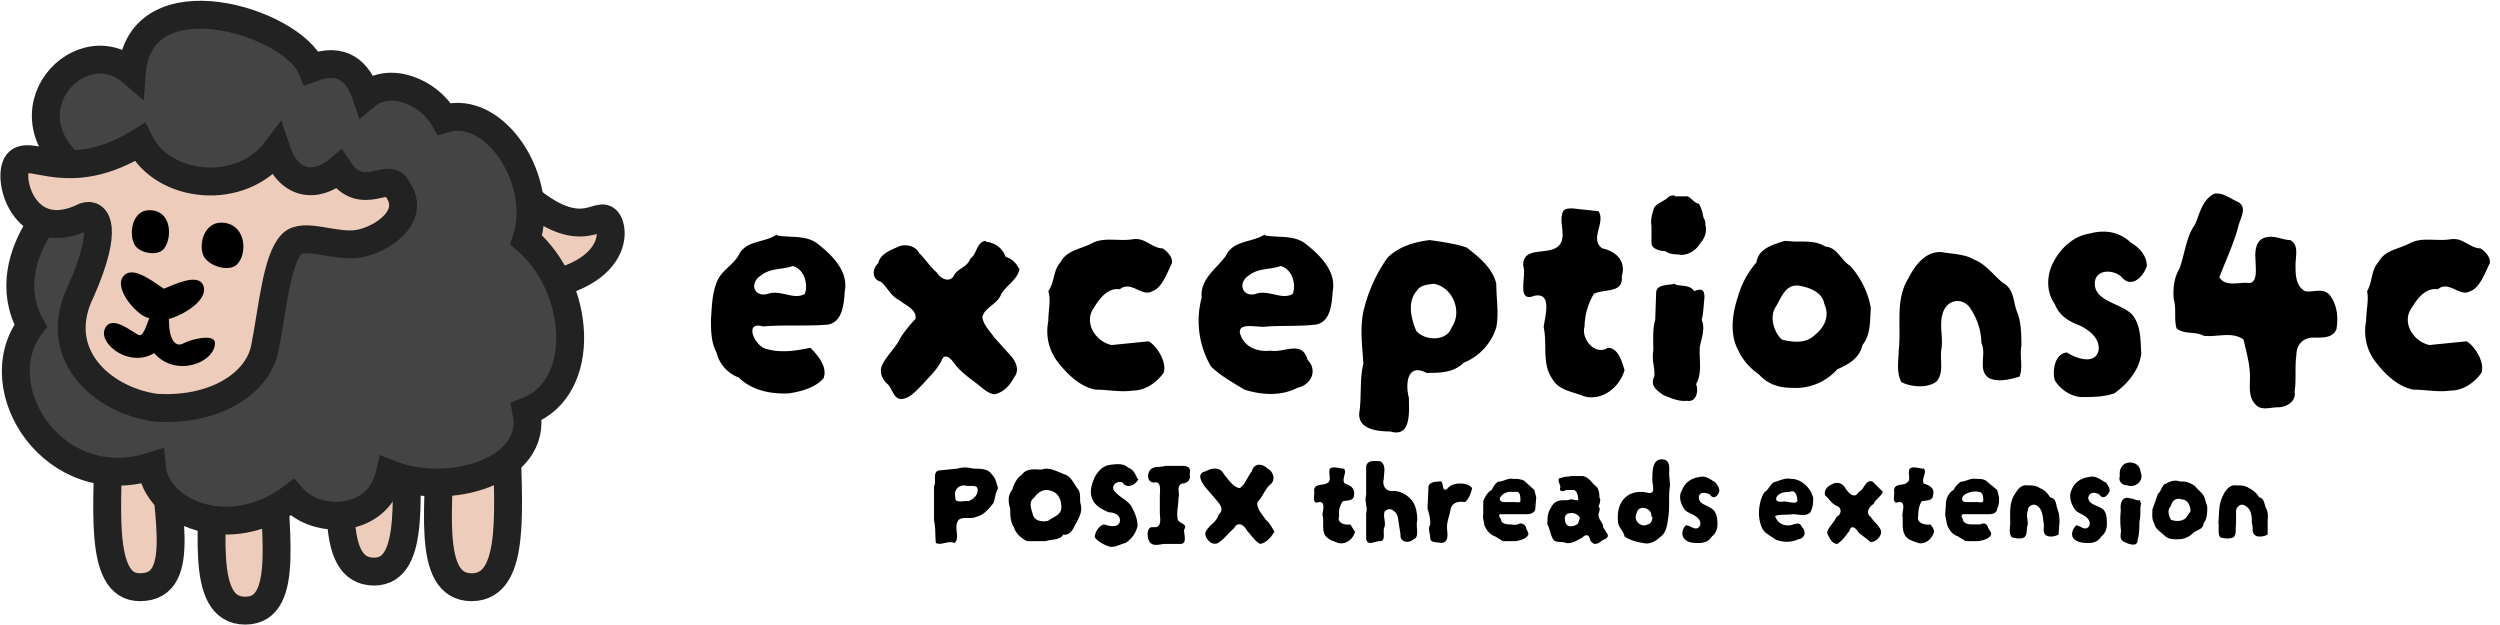<?xml version="1.0" encoding="UTF-8" standalone="no"?>
<svg xmlns="http://www.w3.org/2000/svg" viewBox="0 0 269 67.2" width="640" height="160">
  <style>@media (prefers-color-scheme: dark) { .themed { fill: #888; } }</style>
  <g stroke="#222" stroke-width="3">
    <path fill="#ecb" d="m52.85 17.38-1.68 13.86c15.54.42 15.21-6.61 14.07-7.62s-3.57 3.84-12.39-6.24zm-15.96 27.3c0 7.56-1.68 16.8 3.36 16.8 4.62 0 3.36-8.82 3.36-16.8zm10.5 1.68c0 7.56-1.68 16.8 3.36 16.8s3.78-9.24 3.78-16.8zm-35.7 0c0 7.56-1.26 16.8 3.36 16.8 5.46 0 2.52-8.82 2.52-16.8zm11.34 2.1c0 7.98-1.68 17.22 3.36 17.22s2.94-9.24 2.94-17.22z"/>
    <path fill="#444" d="M10 19.48c-10.92-6.3-1.68-16.8 4.2-11.76.84-10.5 17.22-5.46 19.32-.42 3.36-1.26 5.04.42 5.88 2.94 2.52-2.1 6.72-.42 8.4 2.52 5.46-1.68 10.92 6.72 8.82 13.02 5.88 5.04 6.72 15.96.02 18.48 1.32 6.43-8.4 9.24-14.7 6.72-1.26 5.46-7.98 5.46-10.5 2.52-6.72 5.04-14.7 1.68-15.12-3.36C5.82 53.5-1.74 41.74 3.3 35.02c-4.2-7.56 4.62-15.96 6.72-15.54z"/>
    <path fill="#ecb" d="M15.04 15.28c2.52 5.04 10.92 5.88 14.7.84 1.26 3.78 4.2 4.2 6.72 2.1 2.52 3.78 5.46 0 6.3 2.1 2.1 2.94-1.68 5.46-4.2 5.88s-5.88-1.26-7.14 0c-1.68 1.68-2.1 7.14-2.94 11.34-.84 3.78-5.46 6.72-11.76 6.3-5.88-.84-11.34-5.88-7.98-12.6 2.94-6.72 1.68-8.4.42-7.98-6.72 3.36-8.63-4.6-7.14-5.88 1.49-1.28 5.46 2.52 13.02-2.1z"/>
  </g>
  <path d="M14.49 26.32c.53.92 2.5 1.25 3.15.42.92-1.16.86-4.15-1.57-4.15-1.86 0-2.25 2.56-1.58 3.73zm7.35 1.05c.43 1.2 2.78 1.95 3.67 1.05 1.1-1.1 1-4.1-1.3-4.46-2.13-.34-2.84 2.1-2.37 3.41zm-5.78 6.83c-.78 2.28-.95 1.95-1.57 1.57-.87-.53-2.75-1.92-3.27-.24-.42 1.58 2.75 4.02 5.37 2.44 2.33 2.68 6.54 1.02 6.54-1.08 0-1.05-2.54-.43-3.39.03-.9.49-1.57-.42-1.57-2.62 1.57-.42 4.41-2.11 3.67-3.68-.6-1.27-3.15 0-4.2.42-1.57-1.05-3.48-2.51-4.4-1.3-1.06 1.41 1.77 4.45 2.83 4.45z"/>
  <path class="themed" d="M238.6 20.8h-.3c-1.3.6-1.6 2.1-2.1 3.3-1 1.4-1.1 3.2-1.7 4.8-.6 1-.7 2.2-.6 3.3.3 1 0 2.1.3 3.1.8.7 2 .3 2.9.8 1.4.2 3-.5 4.3.4.3 1.3.7 2.7.7 4 0 1-.2 2.2.6 3 .6.7 1.6.3 2.4.3.9 0 2-.6 1.8-1.7.2-1.3 0-2.7.2-4 0-1 .7-1.8 1.8-1.8.9 0 2.1.1 2.5-.9.2-1.2.1-2.5-.6-3.5-.7-1.1-1.9-.4-2.8-.6-1-.6-1-1.8-1-2.8 0-1 .4-2.2-.6-2.7-.8 0-1.6-.5-2.5-.3-1.2.2-1.3 1.5-1.2 2.5 0 .9.3 2.7-1 2.4-1 0-2.3.4-2.9-.6.7-1.8 1.5-3.5 2-5.3.2-1 1.1-2.2 0-2.8-.7-.3-1.5-.9-2.2-.9zm-58.4.2c-.2 0-.5 0-.7.2-.5.5-1.5.7-1.6 1.4-.2.6-.3 1.2-.2 1.7v1.8c0 .7 1 .9 1.5.9.5.4 1.1.3 1.7.4.8 0 1.6-.5 2-1.2.5-.5.8-1.3.6-2 0-.2 0-.5-.2-.8-.1-.5-.2-1-.5-1.5-.5-.1-.8-.6-1.2-.8h-1.4zm-11 1.4c-.4 0-.8 0-1 .3-.6 1.2.6 3-.7 3.9-1.2.8-3.7-.1-3.6 2 .4 1-.8 4 1.2 3.2 2-.4 1.1 2.3 1 3.4.4 1.8-.2 3.9.9 5.5.7 1.3 2.2 1.4 3.4 1.9 2 .6 3.9-1 4.4-2.8-.3-1-.7-2.4-1.8-2.4-1.4.9-2.9-1-2.5-2.3a7 7 0 0 1 1-3.5c1.1-.6 3.2 0 3-1.9.5-1.6-.6-2.7-2.1-3-1.4-1 .4-2.8-.4-4l-2.8-.3zm57 2.5a5 5 0 0 0-1.3.2c-1.6.2-3 1.4-3.8 2.8-.9 1.5-1 3.4 0 4.8.5 1.3 1.6 1.9 2.7 2.3 1 .5 2.2 1.4 2 2.7-.4 1.6-2.5.8-3.4.2-1.3.1-1.6 2-1.3 3 .6 1 1.7 1.7 2.8 1.8 1.2 0 2.4 0 3.6-.4 1.4-1 2.7-2.5 2.9-4.3-.1-1.4 0-3-1-4.2-1.2-1.2-4-1.4-4-3.3 0-1.5 1.8-1.6 2.8-.8 1.1 1.4 2.4.1 2.8-1.1 0-1.1-.8-2-1.7-2.5a4.2 4.2 0 0 0-3-1.2zm-142.6.3c-1.3.9-3.1.6-4 2-.6 1.3-2 1.8-2.5 3.2-.5 1.3-.5 2.6-.6 3.9 0 1.2 0 2.5.6 3.6a3.8 3.8 0 0 0 2.4 2.7c1.4 1.4 3.5 1.8 5.4 1.7 1.3-.2 2.8-.6 3.7-1.6.5-1.2-.6-2.5-1.4-3.3-1.5.3-3.2.6-4.8.1-1.2-.3-2.4-3-.3-2.4 2.3-.2 4.7 0 7-.2 1.6-.3 1.7-2.3 1.8-3.6.4-2.1-1.3-3.8-2.8-5-1.3-1.1-3-.7-4.5-1zm52.5 0c-1.4.9-3.4.6-4.2 2.3-1 1.4-2.8 2.5-2.6 4.5a9.7 9.7 0 0 0 1 7.4c1 1 2.3 1.7 3.6 2.5 1.9.6 4 .7 5.7-.2 1.5-.3 2.2-1.9 1.1-3-.6-2.2-2.6-.7-4-1-1.5.2-3-.5-3.3-2 0-1.1 2.1-.4 3-.6 1.8-.1 3.5 0 5.2-.2 1.6-.3 1.7-2.3 1.8-3.6.4-2.1-1.3-3.8-2.8-5-1.3-1.1-3-.7-4.5-1zm-13.8.5h-.3c-1.6.3-3.2-.3-4.6.5-1.2.6-2.6.7-3.3 2-.8.9-.6 2.1-1.3 3.1.3 1 0 2 0 3.2-.3 1.5 0 3.1 1 4.4 1 1.3 2.4 2.7 4.1 3 1.3 0 2.6.3 4 .1 1.3 0 2.5-.8 3.3-1.9.4-1.1-.7-2.9-1.6-3.4l-4 .4c-1.8-.4-3-2.5-1.9-4 .6-1 1.5-2.2 2.8-2 1.2-1 2.4.9 3.5.2 1-.3 1.6-2 2.1-3 .1-.6-.4-1.2-1-1.6-1 0-1.8-1-2.8-1zm141.8 0h-.3c-1.6.3-3.2-.3-4.6.5-1.2.6-2.6.7-3.3 2-.8.9-.6 2.1-1.2 3.1.2 1-.1 2-.1 3.2-.3 1.5 0 3.1 1 4.4 1 1.3 2.4 2.7 4.1 3 1.3 0 2.6.3 4 .1 1.3 0 2.5-.8 3.3-1.9.4-1.1-.7-2.9-1.6-3.4l-4 .4c-1.8-.4-3-2.5-1.9-4 .6-1 1.5-2.2 2.8-2 1.2-1 2.4.9 3.5.2 1-.3 1.6-2 2.1-3 .1-.6-.4-1.2-1-1.6-1 0-1.8-1-2.8-1zm-110.2.1c-1.7.2-3.4.7-4.6 1.9a16.3 16.3 0 0 0-2.6 5.8c-.4 1.9-.1 3.8 0 5.6-.4 1.6-.2 3.3-.4 5-.4 2 1.7 2.3 3.3 2.3 2.3.7 2-2.2 2-3.6-.4-1.5-.2-3.8 1.9-2.7 1.4 0 2.9 0 4-1.1a6 6 0 0 0 3.5-3.8c.3-1.5 0-3.1 0-4.7-.4-1.7-1.9-2.9-3.2-3.9-1.2-.4-2.6-.6-4-.8zm38.4.1h-.3c-1.2.4-2.8.8-3 2.3a9.6 9.6 0 0 0-2 3.7c-.6 1.8-.9 4 0 5.7.5 1.1 1.3 2 2.3 2.7.9 1 2.1 1.4 3.4 1.4a6 6 0 0 0 5-2c1.2-.5 2.4-1.2 2.7-2.6.9-1.1.8-2.6.9-4a9.2 9.2 0 0 0-2.2-4.5c-1-.6-1.4-2-2.7-2.1-1.3-.8-2.7-.4-4.1-.6zm-86.2 0c-1 0-1 1.5-1.7 1.9-.3.9-1.2 1-1.7 1.7-.4 1-1.5.5-1.9-.2-.7-.6-1.2-1.4-1.9-2.1-.4-.8-1.5-1-2.2-.7-.9.4-2 .8-2.2 1.8-.6.5-.8 1.7.3 2 .7.6 1 1.5 2 2 .6.5 1.9 1 1.7 2a14 14 0 0 0-1.6 2c-.5 1.1-1.5 1.9-2 3-.3.7 0 1.5.6 2 .5.5.6 1.4 1.3 1.6 1 .1 1.8-.9 2.5-1.6.7-.8 1.5-1.5 2-2.5.3-.9 1-.3 1.4.3.6.8 1.4 1.4 2.2 2 .7.5 1.3 1.2 2.1 1.3 1-.2 1.7-1 2.1-1.8.6-.7.3-1.6-.3-2.3l-1.8-2c-.5-.7-1.2-1.4-1.3-2.2.2-1 1.6-1.4 2-2.4.5-1 1.8-1.6 2-2.8l-.1-.1c-.3-.6-.8-1-1.4-1.2a2.4 2.4 0 0 0-2.1-1.6zm102.6 1.2c-1.6 0-2.7 1.5-3.4 2.9-1.4 2.3-.7 5.1-1 7.7 0 1-.3 2.3.3 3.4 1 .5 2.8.7 3.8-.1.8-1 .3-2.4.5-3.5.2-1.4-.3-2.7.2-4 .5-1.3 2-1.5 2.8-.5a6.9 6.9 0 0 1 1.3 3.9c.6 1.2-.5 3 .9 3.8 1 .4 2.2.1 3.2-.2.4-1 0-2.2.2-3.3 0-1.1 0-2.4-.4-3.5-.5-1.1-.3-2.6-1.6-3.3-1-.8-1.8-2-3.1-2.5-1-.6-2.4-.6-3.5-.8h-.2zM85.3 28.6c1.2.3 1.7 1.9 1.3 3-1.2.7-2.6-.5-4 0-1.5.4-2-1.2-.7-2 1-.8 2.3-.6 3.4-1zm52.5 0c1.2.3 1.7 1.9 1.3 3-1.2.7-2.6-.5-4 0-1.4.4-2-1.2-.7-2 1-.8 2.3-.6 3.4-1zm16.4 1.9c2.1.3 3.2 3 2 4.7-.5 1.5-2.8 1.5-3.8.4-.6-1.4-1-3.2.1-4.4.4-.6 1.2-.6 1.8-.7zm26 0c-.6.2-2 0-2 1l-.1 2.9c-.3 1-.2 2.2-.2 3.3-.2 1 .2 1.9.1 2.8-.5 1 .3 1.5 1 2 .8.3 1.6.7 2.5.6 1 .2 1.3-1 1-1.8.7-1.2.3-2.7.4-4 .2-1 .6-2 .2-2.9.2-.7.2-1.6.3-2.4 0-.9-.3-1-1.1-.7-.5-.7-1.3-.5-2-.7zm13 .2h.3c1.2.2 2.6.7 2.8 2 .6 1.3 0 2.5-1 3.3-1 1-2.5.8-3.6.5-.8-.8-1.3-2.3-.7-3.4.6-.9 1-2.4 2.3-2.4z"/>
  <path class="themed" d="M244 56.2v1.3c-.4.2-1 .3-1.3.1-.5-.3-.2-.9-.4-1.3 0-.7 0-1.5-.7-1.9-.4-.3-.9 0-1 .5v1.5c-.1.4.1 1.1-.3 1.4-.5.2-1 .1-1.4 0-.3-.4-.1-1-.2-1.6.1-1 0-2 .5-2.9.2-.5.7-1.2 1.4-1.1.4 0 1 0 1.4.3.4.2.8.5 1.1 1 .6.1.5.8.8 1.3.2.5.1 1 .1 1.4zm-6.5-1.7c0 .6 0 1.3-.4 1.8 0 .6-.7.7-1.1 1-.5.5-1 .7-1.7.7-.5 0-1 0-1.4-.4-.4-.4-1-.7-1.1-1.3-.3-.5-.2-1-.2-1.5l.6-1.7c.4-.3.4-1 .9-1.1.5-.3 1-.4 1.5-.2.6-.1 1.2.2 1.6.5.3.4.8.7 1 1.2l.3 1zm-1.8.5c0-.6-.3-1.3-1-1.3-.6-.2-1 .2-1.1.7-.4.4-.3 1 0 1.5.5.2 1.2.2 1.6-.2l.5-.7zm-5.3-4c.2.8-.7 1.5-1.5 1.2-.6 0-1-.5-.8-1-.1-.7.2-1.2.7-1.4.6-.2 1.4.1 1.5.8l.1.4zm0 3.1c-.2.7 0 1.3-.2 2 0 .7 0 1.3-.2 2 0 .8-1 .4-1.4.2-.7-.3-.3-1-.4-1.4a9 9 0 0 1 0-2c-.1-.7.1-1.6 1-1.3.4 0 .7.3 1.1.2v.3zm-3.4-1.3c-.2.5-.7 1-1.1.4-.4-.3-1.1-.3-1.2.3 0 .7.8.8 1.3 1.1.7.3.7 1.1.7 1.8 0 .5-.2 1-.6 1.3-.3.5-.8.7-1.3.7-.6 0-1.2 0-1.7-.5-.3-.4-.1-1 .3-1.4.4 0 .9.6 1.3.2.4-.4 0-1-.4-1.2-.4-.3-.9-.4-1.1-.8-.4-.6-.6-1.4-.3-2 .3-.8 1-1.3 1.9-1.4.7-.2 1.2.3 1.8.6.2.3.4.5.4.9zm-5.4 3.4-.1 1.3c-.4.2-.9.3-1.3.1-.5-.3-.2-.9-.3-1.3-.1-.7-.1-1.5-.7-1.9-.4-.3-1 0-1 .5-.2.5 0 1 0 1.5-.2.4 0 1.1-.4 1.4-.4.2-.9.1-1.3 0-.4-.4-.2-1-.2-1.6 0-1-.1-2 .4-2.9.3-.5.7-1.2 1.4-1.1.5 0 1 0 1.4.3.5.2.8.5 1.1 1 .7.1.6.8.8 1.3.2.5.2 1 .2 1.4zm-6.5-2.7c0 .4 0 .8-.2 1.2 0 .4-.4.6-.8.6h-2.8c-.3 0-.3.3-.1.5 0 .5.6.6 1 .6h.9c.3-.2.7-.1.8.3.1.3.5.6.3.9-.3.4-.8.5-1.3.6h-1.4l-.8-.5c-.6-.2-1-.7-1.2-1.3l-.2-1 .1-1.5c.1-.5.4-1 .8-1.2.2-.4.5-.7.8-.9.5 0 1-.4 1.6-.3.4 0 .8 0 1.1.2l1.2 1 .2.8zm-1.7.4c0-.4 0-1-.5-1-.3-.1-.6 0-.8 0-.3.1-.7.2-.9.5-.2.3 0 .6.3.6h1.3c.2 0 .5.1.6-.1zm-5.3 3.3c-.2.8-1 1.4-1.7 1.2-.5-.2-1.1-.3-1.4-.8-.4-.6-.2-1.5-.3-2.2 0-.4.4-1.5-.4-1.4-.8.3-.4-.8-.5-1.2 0-.9 1-.5 1.4-.9.5-.3 0-1 .3-1.5.4-.3 1 0 1.5 0 .4.4-.3 1.1 0 1.6.6.2 1.2.5 1 1.2 0 .7-.7.6-1.2.7-.3.4-.4 1-.4 1.6-.2.8.8 1 1.3.9.2.2.4.5.4.8zm-5.5-4.3c-.2.5-.8.8-1 1.3-.5.3-.9 1-.3 1.4.3.5.9.9 1.1 1.5.1.5-.5 1.2-1.1 1.2l-1.3-1c-.2-.4-.8-1-1-.2-.4.5-.7 1-1.3 1.4-.6 0-.9-.7-1.1-1.2.1-.6.7-1 1-1.7.6-.3.6-1 0-1.2-.6-.3-.8-.8-1.2-1.1-.2-.5.2-1 .7-1.2a1 1 0 0 1 1.4.3c.3.5 1 1.4 1.5.5.6-.2.7-1.4 1.5-1.1l1 1zm-7.5.6c0 .5 0 1-.3 1.6-.5.5-1.3.2-1.9.2-.6.1-1.4 0-1.9.2.2.6.7 1 1.3 1 .6.1 1.3-.6 1.6.2.5.5.3 1.2-.4 1.3a3 3 0 0 1-2.5 0c-.5-.4-1.1-.6-1.4-1.2-.3-.7-.4-1.4-.3-2.2.1-.6.2-1.2.6-1.7.5-.3.6-1 1.2-1.1.6-.2 1-.4 1.6-.3 1 0 1.8.7 2.2 1.5l.2.5zm-1.7.4c0-.5-.2-1.3-.8-1-.6 0-1.4.1-1.5.8.2.5.9.1 1.3.3.3 0 .8.2 1-.1zm-8.4-1.1c-.1.5-.6 1-1 .4-.5-.3-1.2-.3-1.2.3 0 .7.8.8 1.2 1.1.7.3.8 1.1.8 1.8 0 .5-.2 1-.6 1.3-.3.5-.8.7-1.4.7-.6 0-1.2 0-1.6-.5-.3-.4-.2-1 .2-1.4.5 0 1 .6 1.4.2.4-.4 0-1-.4-1.2-.4-.3-1-.4-1.2-.8-.4-.6-.6-1.4-.2-2 .3-.8 1-1.3 1.9-1.4.6-.2 1.2.3 1.7.6.2.3.4.5.4.9zm-5.3-.6c-.2 1.1 0 2.3-.2 3.5-.1.7-.2 1.6-.8 2-.5.5-1.2.9-1.9.7-.7-.1-1.4-.3-2-.7-.1-.6-.7-1-.7-1.6-.1-1 .1-2 .8-2.6.6-.6 1.6-.7 2.4-.5 1 .2.4-1 .5-1.6 0-.7 0-2 1-2s.8 1 .8 1.6l.1 1.2zm-2 3.4c.1-1-1.4-1.4-1.6-.4-.4.8.5 1.6 1.2 1.2.4-.1.5-.5.5-.8zm-4.7 2c0 .4-.5.4-.7.6-.2.2-.8.5-1 .1-.2 0-.2-.4-.3-.5-.1-.4-.6-.2-.7 0-.6.3-1.1.7-1.8.6-.4-.2-1 0-1.3-.3-.4-.5-.4-1.2-.7-1.7 0-.6 0-1.3.4-1.8.1-.3.4-.6.7-.7.5-.2 1 0 1.4-.2.3 0 1 .3.8-.1 0-.3-.1-.7-.4-.9h-.9c-.3.2-.8.2-.6-.3 0-.3-.5-1 .1-1 .4-.2.7-.1 1-.2h1.3c.6.1.9.6 1.3 1 .4.2.5.8.5 1.3.2.3 0 .7-.1 1 .3.2 0 .6 0 .9 0 .5.5.8.5 1.3l.5.8zm-3-1.9c-.2-.4-.7-.6-1.1-.5-.4 0-.6.4-.5.7 0 .4.2.7.6.7.3 0 .6-.1.8-.3l.2-.6zm-2.8 2.2s0 .1 0 0zm-1.9-4.4-.1 1.2c0 .4-.5.6-.8.6h-2.9c-.3 0-.2.3 0 .5 0 .5.5.6 1 .6.2 0 .5.1.8 0 .3-.2.7-.1.9.3 0 .3.4.6.2.9-.3.4-.8.5-1.3.6h-1.4l-.8-.5c-.6-.2-1-.7-1.2-1.3 0-.3-.2-.7-.1-1v-1.5c.2-.5.5-1 .9-1.2.2-.4.4-.7.7-.9.6 0 1-.4 1.6-.3.4 0 .8 0 1.2.2l1.1 1 .2.8zm-1.7.4c0-.4 0-1-.4-1h-.9c-.3.1-.6.2-.8.5-.3.3 0 .6.3.6h1.2c.2 0 .5.1.6-.1zm-5.2-1.4c-.1.5-.4 1.3-.8 1.5-.6-.1-1.3 0-1.5.7-.1.7-.4 1.3-.4 2 0 .6.3 1.6-.6 1.7-.4-.1-1.2 0-1.2-.5s-.3-1 0-1.5c0-.6-.1-1.1-.3-1.7l.1-2.1c-.1-.7.6-.8 1.1-.8.7-.3.2 1.2.9.8.3-.4.8-.6 1.4-.6.5 0 1 .1 1.3.5zm-5.9 3.5c-.2.6.3 1.8-.4 2-.5.5-1.5.3-1.4-.5l-.3-1.9c-.1-.5-.8-1.2-1.4-.6-.2.5.1 1.1 0 1.6-.3.5.2 1.6-.5 1.6-.6 0-1.4.6-1.5-.3v-2.7c.2-.6-.2-1.2 0-2v-3c.1-.8 1-.6 1.5-.6.7.4.4 1.2.4 1.9-.2.7.2 1.4 1 1.3.8 0 1.5.4 2 1s.6 1.5.6 2.2zm-6.7 1.2c-.2.8-1 1.4-1.8 1.2-.5-.2-1-.3-1.4-.8-.4-.6-.1-1.5-.3-2.2 0-.4.4-1.5-.4-1.4-.8.3-.4-.8-.5-1.2 0-.9 1-.5 1.5-.9.4-.3 0-1 .2-1.5.4-.3 1 0 1.5 0 .4.4-.3 1.1.1 1.6.6.2 1.1.5 1 1.2 0 .7-.7.6-1.2.7-.3.4-.5 1-.4 1.6-.3.8.7 1 1.2.9l.5.8zm-8.7 0c-.3.6-.9 1.2-1.5 1.3-.6-.3-1-1-1.4-1.4-.3-.6-1-1.1-1.4-.3-.6.5-1 1.1-1.6 1.5-.7.6-1.6-.4-1.5-1 .3-.8 1.2-1.1 1.4-1.9.6-.6.3-1-.2-1.6l-1.2-1.4c-.4-.5-1-1.5 0-1.7.7-.4 1.6-.5 2 .3.5.6 1 1.4 1.7 1.5.6-.4.8-1.2 1.3-1.8.2-.9 1.1-.9 1.7-.3.6.3.9 1.2.3 1.7-.6.5-.8 1.3-1.4 1.9-.1.7.5 1.3.9 1.9.4.3.7.9 1 1.4zM128 51c.2.6-.3 1-.8 1-.7.3-.2 1-.4 1.6 0 .7-.2 1.4-.1 2.1 0 .7 1.2.5.7 1.3 0 .5.4 1.6-.5 1.5h-1.7c-.6.1-1.3.3-1.6-.4-.2-.5-.2-1.5.5-1.4 1 .1.7-1 .7-1.6v-1.7c0-.6.2-1.7-.6-1.5-.8 0-.8-1-.4-1.4.4-.4 1-.2 1.6-.4h1.8c.6 0 1 .2.8.9zm-5.5.5c-.3.7-1.3 1.1-1.7.4-.7-.3-1.4.5-.8 1 .5.6 1.3.9 1.7 1.5.4.7.7 1.4.7 2.2a3 3 0 0 1-1.3 1.8c-.5.1-1.1.5-1.7.4-.6-.2-1.2-.5-1.6-1 0-.6.5-1.3 1-1.4.6.2 1.5.4 1.7-.3.1-.7-.6-1-1.2-1-.7-.3-1.5-.7-1.8-1.5-.3-.8 0-1.6.3-2.3.4-.7.9-1.2 1.6-1.3.7-.1 1.5-.2 2 .3.6.2.8.8 1 1.2zm-8.1 6c-.3.6-1.3.5-1.9.7h-2c-.6-.3-1.2-.8-1.4-1.5-.4-.6-.4-1.3-.4-2-.2-.6-.3-1.4.2-2 .2-.6.5-1.3 1-1.6.6-.8 1.4-.6 2.2-.6.8-.3 1.6.2 2.4.5.7.2 1 .9 1.4 1.5.5.5.2 1.2.4 1.8.2.8-.3 1.6-.7 2.3-.2.5-.6 1-1.2.9zm-.2-3c0-.7-.3-1.5-1.1-1.7-.7-.3-1.4.1-1.8.7-.6.4-.4 1.1-.2 1.7.1.8 1 1 1.7.8.5-.4 1.4-.6 1.4-1.4v-.2zm-6.8-2c-.3.5-.3 1-.5 1.6-.5.6-1 1.3-1.9 1.5-.6.3-1.8-.2-2 .6-.3.7.3 1.7-.3 2.2-.7-.3-1.4.3-2 0-.1-.8 0-1.6-.2-2.4v-3.7c.3-.5-.2-1.5.5-1.7l2-.2a3 3 0 0 1 1.7 0c.8 0 1.6 0 2 .6.5.5.5 1 .7 1.5zm-2.2.2c0-.7-.9-.3-1.4-.5-.7 0-1.2.5-1 1.3-.1.7 1 .3 1.4.4.5-.2 1-.6 1-1.2z"/>
</svg>